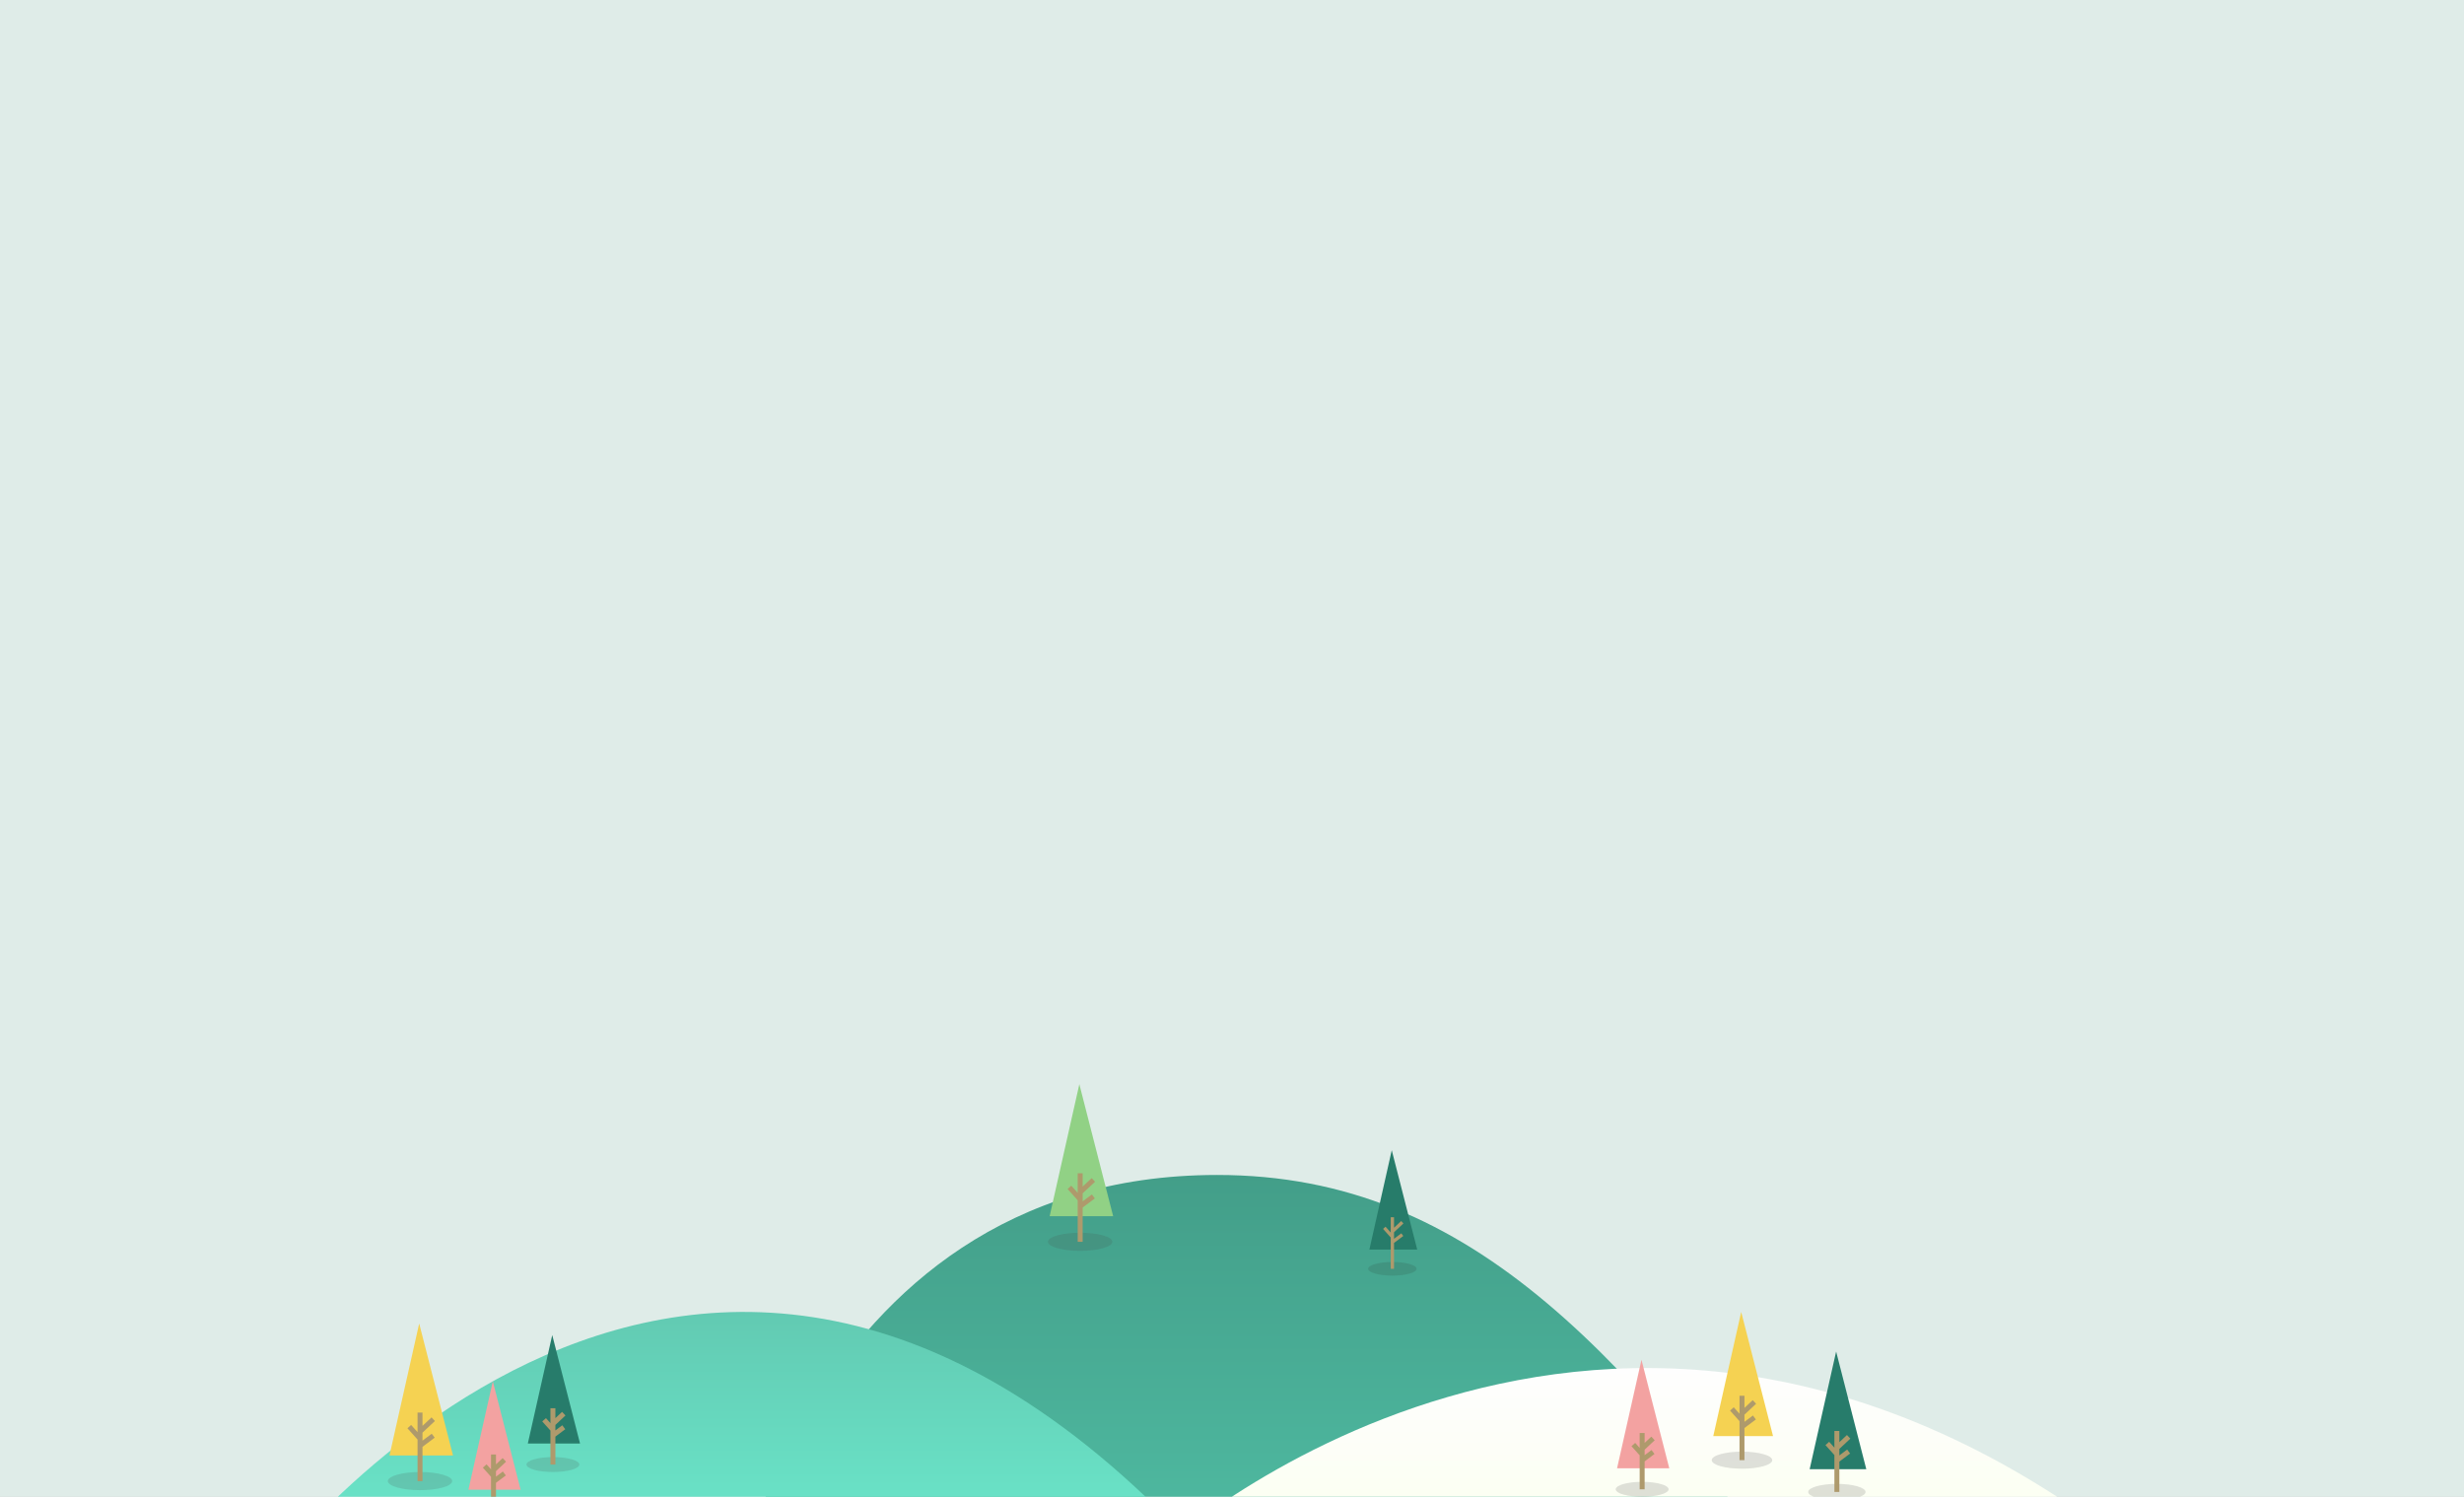 <svg width="1493" height="907" viewBox="0 0 1493 907" fill="none" xmlns="http://www.w3.org/2000/svg">
<rect x="0" y="0" width="1493" height="907" fill="#333333" stroke="none"/>
<g clip-path="url(#clip0_12_3)">
<rect width="1493" height="907" fill="white"/>
<rect x="-78" y="-54" width="1727" height="1074" fill="#DFECE8"/>
<path d="M437 994H1113C988 824.5 894 712 737.5 712C482.365 712 437 994 437 994Z" fill="url(#paint0_linear_12_3)"/>
<path d="M701 941C701 941 973.5 689 1294 941H701Z" fill="url(#paint1_linear_12_3)"/>
<path d="M154 963.222C154 963.222 426.5 584.723 747 963.222H154Z" fill="url(#paint2_linear_12_3)"/>
<ellipse cx="654.5" cy="752.5" rx="19.5" ry="5.5" fill="#4A4A4A" fill-opacity="0.17"/>
<path d="M674.5 737H636L654 657L674.5 737Z" fill="#91D185"/>
<path d="M654.5 752.5V731M654.5 711V722.5M654.5 722.5L662.5 715M654.5 722.5V726.75M654.5 731L662.5 725M654.5 731V726.75M654.5 726.75L648 719.5" stroke="#AE9A6C" stroke-width="3"/>
<ellipse cx="254.5" cy="897.5" rx="19.5" ry="5.5" fill="#4A4A4A" fill-opacity="0.17"/>
<path d="M274.5 882H236L254 802L274.5 882Z" fill="#F5D252"/>
<path d="M254.5 897.5V876M254.5 856V867.5M254.5 867.5L262.5 860M254.5 867.5V871.75M254.5 876L262.5 870M254.5 876V871.75M254.5 871.75L248 864.5" stroke="#AE9A6C" stroke-width="3"/>
<ellipse cx="1055.51" cy="884.827" rx="18.342" ry="5.173" fill="#4A4A4A" fill-opacity="0.17"/>
<path d="M1074.33 870.248H1038.11L1055.04 795L1074.33 870.248Z" fill="#F5D252"/>
<path d="M1055.51 884.827V864.604M1055.51 845.792V856.609M1055.51 856.609L1063.04 849.554M1055.51 856.609V860.606M1055.51 864.604L1063.04 858.96M1055.51 864.604V860.606M1055.51 860.606L1049.4 853.787" stroke="#AE9A6C" stroke-width="3"/>
<path d="M315.46 902.743H283.822L298.614 837L315.46 902.743Z" fill="#F3A2A1"/>
<path d="M299.025 915.48V897.812M299.025 881.376V890.827M299.025 890.827L305.599 884.663M299.025 890.827V894.319M299.025 897.812L305.599 892.881M299.025 897.812V894.319M299.025 894.319L293.683 888.361" stroke="#AE9A6C" stroke-width="3"/>
<ellipse cx="995.025" cy="902.48" rx="16.025" ry="4.52" fill="#4A4A4A" fill-opacity="0.17"/>
<path d="M1011.46 889.743H979.822L994.614 824L1011.46 889.743Z" fill="#F3A2A1"/>
<path d="M995.025 902.48V884.812M995.025 868.376V877.827M995.025 877.827L1001.6 871.663M995.025 877.827V881.319M995.025 884.812L1001.6 879.881M995.025 884.812V881.319M995.025 881.319L989.683 875.361" stroke="#AE9A6C" stroke-width="3"/>
<ellipse cx="335.025" cy="887.48" rx="16.025" ry="4.52" fill="#4A4A4A" fill-opacity="0.17"/>
<path d="M351.46 874.743H319.822L334.614 809L351.46 874.743Z" fill="#277C6B"/>
<path d="M335.025 887.48V869.812M335.025 853.376V862.827M335.025 862.827L341.599 856.663M335.025 862.827V866.319M335.025 869.812L341.599 864.881M335.025 869.812V866.319M335.025 866.319L329.683 860.361" stroke="#AE9A6C" stroke-width="3"/>
<ellipse cx="1113.01" cy="904.099" rx="17.376" ry="4.901" fill="#4A4A4A" fill-opacity="0.17"/>
<path d="M1130.83 890.287H1096.52L1112.56 819L1130.83 890.287Z" fill="#277C6B"/>
<path d="M1113.01 904.099V884.941M1113.01 867.119V877.366M1113.01 877.366L1120.14 870.683M1113.01 877.366V881.153M1113.01 884.941L1120.14 879.594M1113.01 884.941V881.153M1113.01 881.153L1107.22 874.693" stroke="#AE9A6C" stroke-width="3"/>
<ellipse cx="843.673" cy="768.861" rx="14.673" ry="4.139" fill="#242424" fill-opacity="0.13"/>
<path d="M858.723 757.198H829.752L843.297 697L858.723 757.198Z" fill="#277C6A"/>
<path d="M843.673 768.861V752.683M843.673 737.634V746.287M843.673 746.287L849.693 740.644M843.673 746.287V749.485M843.673 752.683L849.693 748.168M843.673 752.683V749.485M843.673 749.485L838.782 744.03" stroke="#AE9A6C" stroke-width="2"/>
</g>
<defs>
<linearGradient id="paint0_linear_12_3" x1="775" y1="696" x2="775" y2="994" gradientUnits="userSpaceOnUse">
<stop stop-color="#429C87"/>
<stop offset="1" stop-color="#52C2A8"/>
</linearGradient>
<linearGradient id="paint1_linear_12_3" x1="997.5" y1="829" x2="997.5" y2="941" gradientUnits="userSpaceOnUse">
<stop stop-color="#FEFEFE"/>
<stop offset="1" stop-color="#FBFFEE"/>
</linearGradient>
<linearGradient id="paint2_linear_12_3" x1="450.5" y1="795" x2="450.5" y2="963.222" gradientUnits="userSpaceOnUse">
<stop stop-color="#62CAB2"/>
<stop offset="1" stop-color="#6DEDD0"/>
</linearGradient>
<clipPath id="clip0_12_3">
<rect width="1493" height="907" fill="white"/>
</clipPath>
</defs>
</svg>
